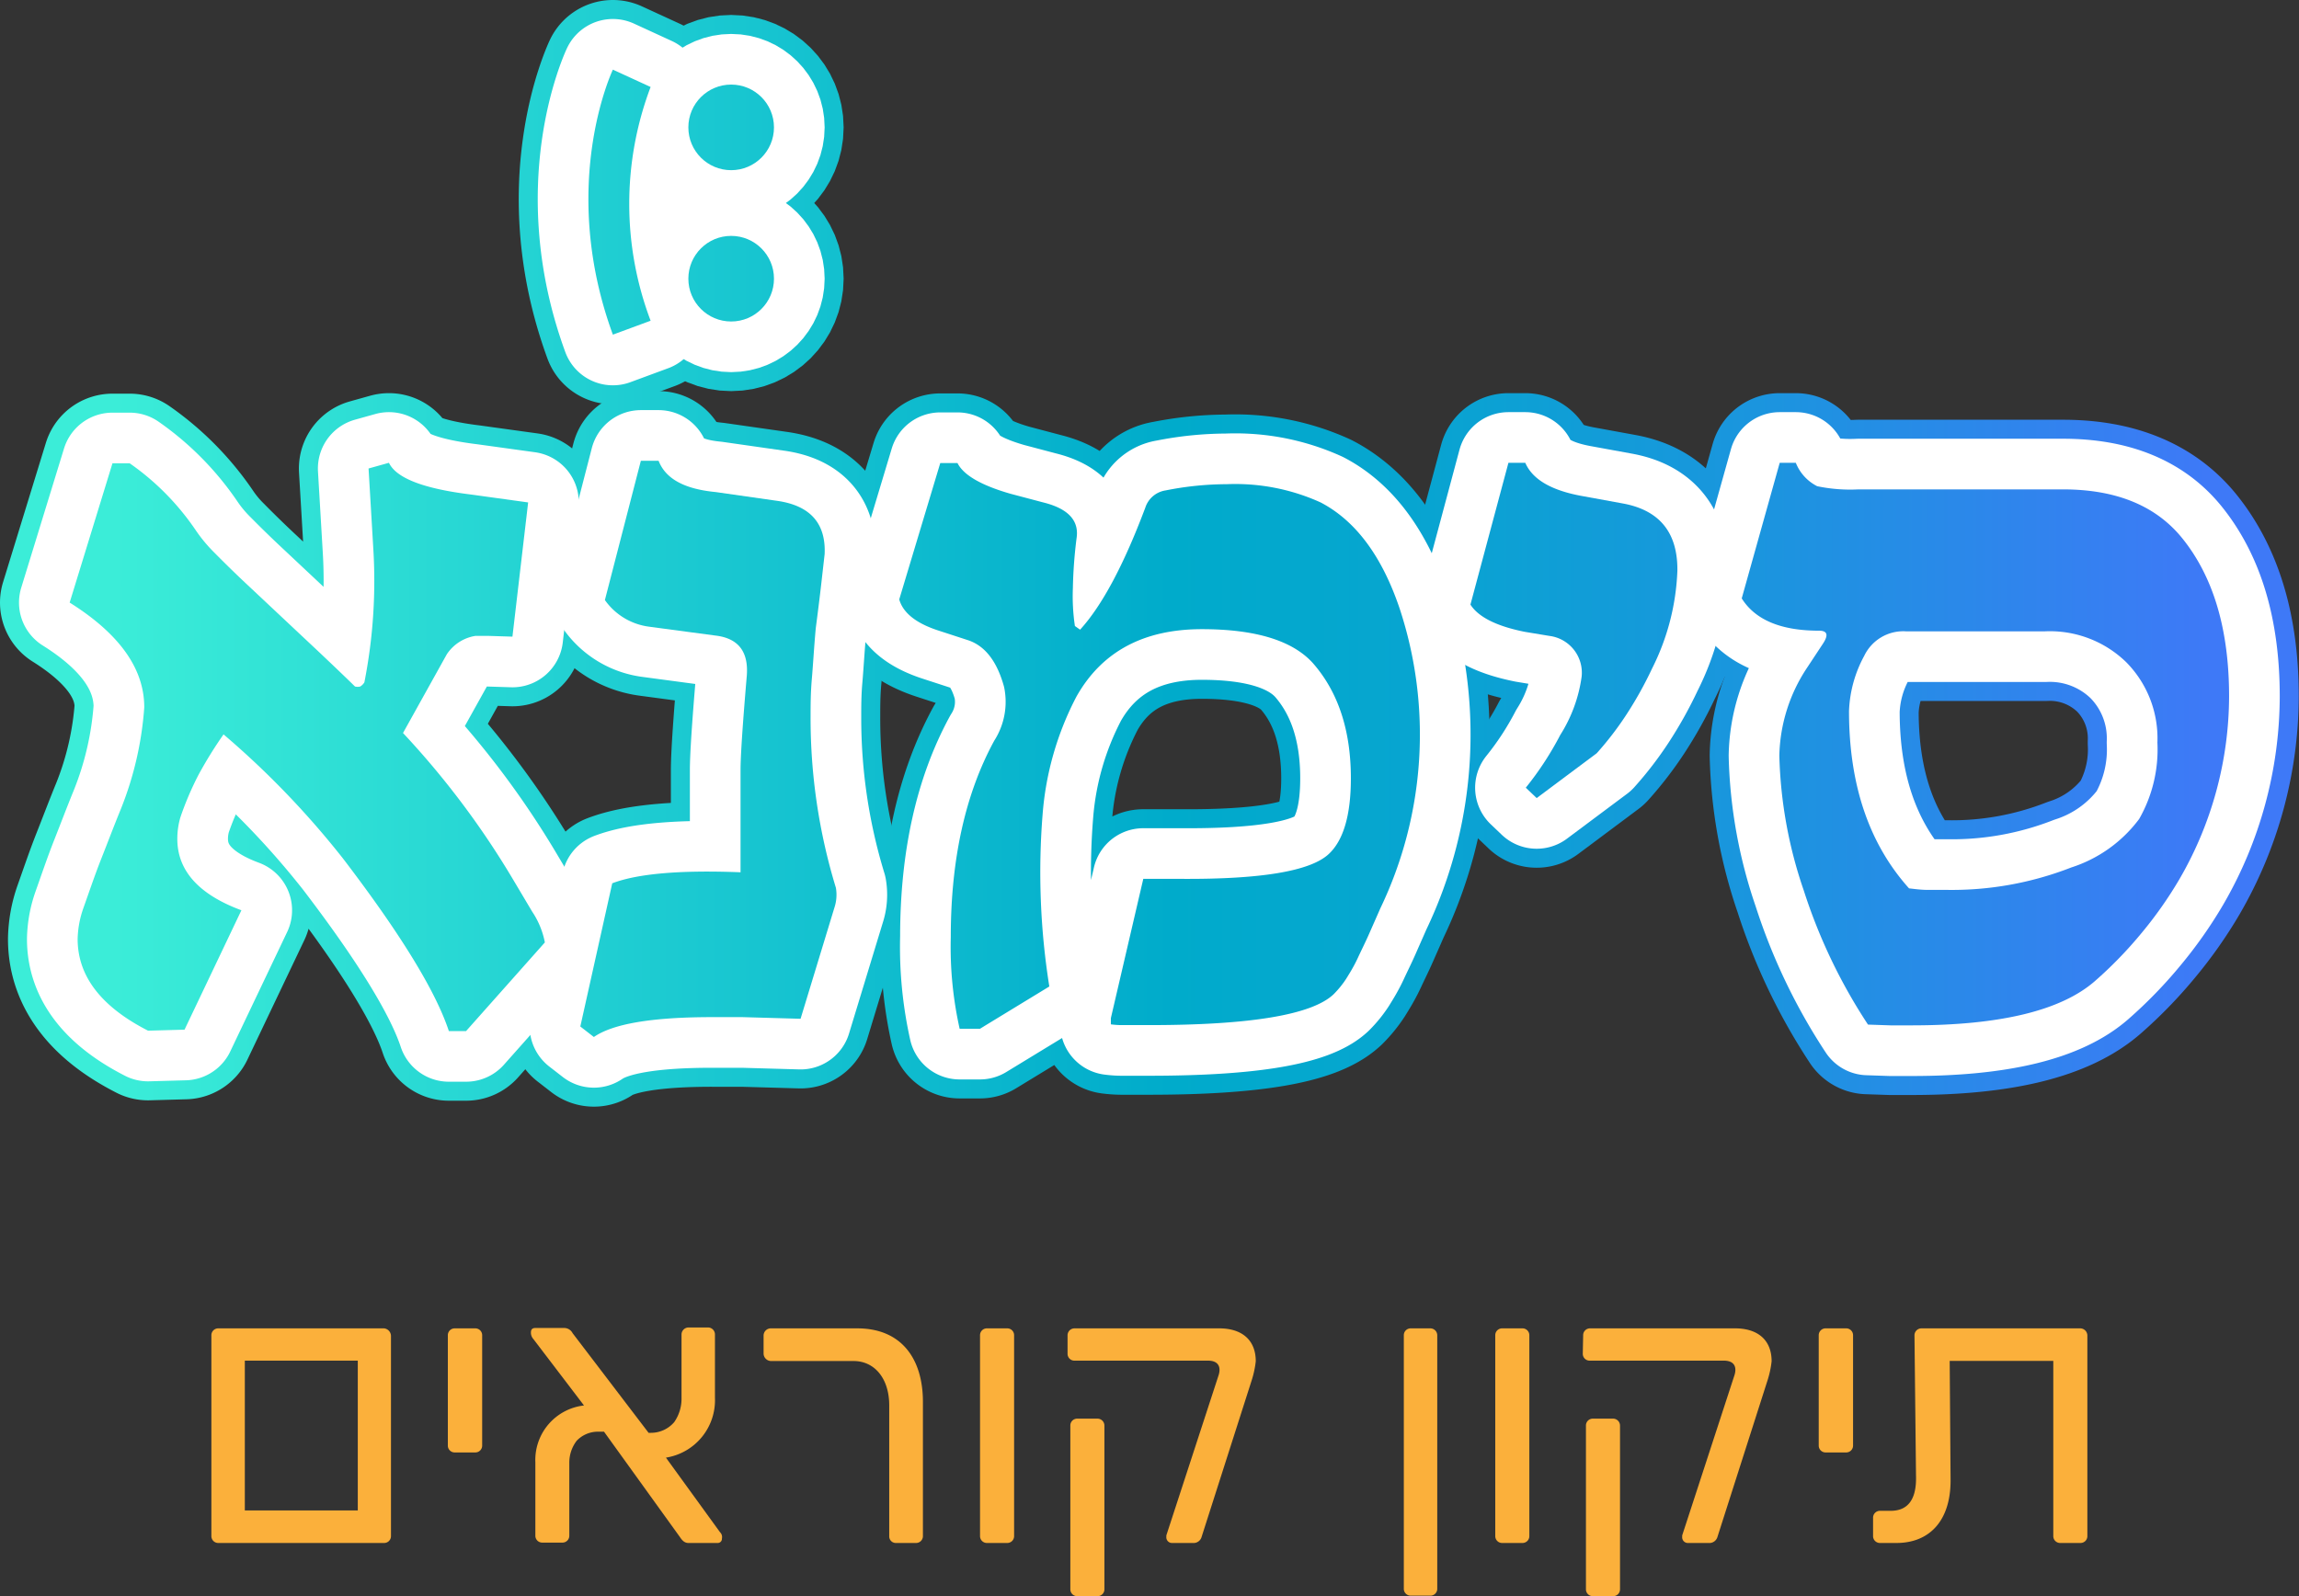 <svg xmlns="http://www.w3.org/2000/svg" xmlns:xlink="http://www.w3.org/1999/xlink" viewBox="0 0 181.52 126.06"><rect x="0" y="0" width="181.52" height="126.06" fill="#333333" stroke="none"/><defs><style>.cls-1{fill:#fbb03b;}.cls-2,.cls-3{fill:none;stroke-linecap:round;stroke-linejoin:round;}.cls-2{stroke-width:11px;stroke:url(#New_Gradient_Swatch_copy);}.cls-3{stroke:#fff;stroke-width:8px;}.cls-4{fill:url(#New_Gradient_Swatch_copy);}</style><linearGradient id="New_Gradient_Swatch_copy" x1="5.5" y1="43.7" x2="176.02" y2="43.7" gradientUnits="userSpaceOnUse"><stop offset="0.02" stop-color="#3bedd8"/><stop offset="0.51" stop-color="#00abcb"/><stop offset="0.62" stop-color="#07a5d0"/><stop offset="0.79" stop-color="#1c94df"/><stop offset="0.99" stop-color="#3e79f7"/><stop offset="0.99" stop-color="#3e79f7"/></linearGradient></defs><g id="Layer_2" data-name="Layer 2"><g id="Layer_1-2" data-name="Layer 1"><path class="cls-1" d="M30.87,105.54v15.77a.54.54,0,0,1-.55.55H17.24a.54.54,0,0,1-.55-.55V105.47a.54.54,0,0,1,.55-.56H30.32A.61.61,0,0,1,30.87,105.54ZM19.33,119.29h8.92V107.46H19.33Z"/><path class="cls-1" d="M35.36,105.47a.54.54,0,0,1,.55-.56h1.61a.54.54,0,0,1,.55.56v8.68a.54.54,0,0,1-.55.56H35.91a.54.54,0,0,1-.55-.56Z"/><path class="cls-1" d="M57,121.5a.33.33,0,0,1-.34.36h-2.3c-.27,0-.46-.14-.67-.46l-6-8.33-.46,0a2.31,2.31,0,0,0-1.7.72,2.85,2.85,0,0,0-.58,1.75v5.74a.54.54,0,0,1-.55.55H42.82a.54.54,0,0,1-.55-.55v-5.79A4.33,4.33,0,0,1,46.11,111l-4-5.25a.75.75,0,0,1-.19-.51c0-.26.12-.36.36-.36h2.28a.75.75,0,0,1,.65.41l6,7.87h.17a2.42,2.42,0,0,0,1.85-.84,3.22,3.22,0,0,0,.58-1.92v-5a.56.56,0,0,1,.55-.56h1.53a.55.55,0,0,1,.56.56v5a4.59,4.59,0,0,1-3.87,4.72l4.27,5.89A.52.52,0,0,1,57,121.5Z"/><path class="cls-1" d="M60.29,105.47a.57.57,0,0,1,.58-.56h6.82c3.45,0,5.18,2.36,5.18,5.81v10.59a.54.54,0,0,1-.55.55H70.73a.52.52,0,0,1-.52-.55V111c0-2.16-1.18-3.51-2.81-3.51H60.89a.6.6,0,0,1-.6-.57Z"/><path class="cls-1" d="M77.38,105.47a.54.54,0,0,1,.55-.56h1.59a.54.54,0,0,1,.55.56v15.84a.54.54,0,0,1-.55.55H77.93a.54.54,0,0,1-.55-.55Z"/><path class="cls-1" d="M84.29,105.47a.55.55,0,0,1,.56-.56H96.27c1.73,0,2.88.87,2.88,2.6a7.68,7.68,0,0,1-.34,1.56l-3.93,12.29a.66.66,0,0,1-.58.5H92.57a.45.45,0,0,1-.48-.5v-.1l4.11-12.6c.24-.7,0-1.2-.82-1.2H84.85a.54.54,0,0,1-.56-.55Zm.22,7.13a.54.54,0,0,1,.55-.56h1.58a.55.55,0,0,1,.56.56v12.91a.54.54,0,0,1-.56.55H85.06a.54.54,0,0,1-.55-.55Z"/><path class="cls-1" d="M110.84,105.47a.54.54,0,0,1,.55-.56h1.53a.55.55,0,0,1,.56.56v20a.54.54,0,0,1-.56.55h-1.53a.54.54,0,0,1-.55-.55Z"/><path class="cls-1" d="M118.06,105.47a.54.54,0,0,1,.55-.56h1.59a.54.54,0,0,1,.55.56v15.84a.54.54,0,0,1-.55.55h-1.59a.54.54,0,0,1-.55-.55Z"/><path class="cls-1" d="M125,105.47a.54.54,0,0,1,.55-.56H137c1.73,0,2.88.87,2.88,2.6a7.68,7.68,0,0,1-.34,1.56l-3.93,12.29a.67.67,0,0,1-.58.5h-1.73a.45.45,0,0,1-.48-.5v-.1l4.11-12.6c.24-.7,0-1.2-.82-1.2H125.52a.54.54,0,0,1-.55-.55Zm.22,7.13a.54.54,0,0,1,.55-.56h1.58a.55.55,0,0,1,.56.56v12.91a.54.54,0,0,1-.56.55h-1.58a.54.54,0,0,1-.55-.55Z"/><path class="cls-1" d="M143.6,105.47a.54.54,0,0,1,.55-.56h1.61a.54.54,0,0,1,.55.56v8.68a.54.54,0,0,1-.55.56h-1.61a.54.54,0,0,1-.55-.56Z"/><path class="cls-1" d="M164.81,105.49v15.82a.54.54,0,0,1-.55.55h-1.58a.54.54,0,0,1-.56-.55V107.48h-8.18l.07,9.44c0,3.28-1.75,4.94-4.27,4.94h-1.3a.54.54,0,0,1-.55-.55v-1.44a.54.54,0,0,1,.55-.55h.84c1.16,0,2.07-.65,2-2.79l-.12-11.06a.55.55,0,0,1,.56-.56h12.5A.57.57,0,0,1,164.81,105.49Z"/><circle cx="57.73" cy="10.06" r="3.38"/><circle cx="57.73" cy="22.01" r="3.38"/><path d="M51.37,25.33a26.09,26.09,0,0,1,0-18.46L48.39,5.5c-.17.37-4.26,9.3,0,20.93Z"/><path d="M40.51,69.46a67,67,0,0,0-8.69-11.57l3.46-6.22a3.34,3.34,0,0,1,2.26-1.45l1,0,1.92.06L41.7,39.68l-4.48-.62q-5.65-.69-6.51-2.51L29.1,37l.37,6.26a41.48,41.48,0,0,1,0,5.23,41.62,41.62,0,0,1-.7,5.4,1,1,0,0,1-.33.33.94.94,0,0,1-.41,0q-.83-.82-2.88-2.76l-5.4-5.07c-1.15-1.07-2.09-2-2.8-2.72a11.92,11.92,0,0,1-1.48-1.77,20.34,20.34,0,0,0-5.23-5.31H8.88l-3.38,11q5.9,3.7,5.89,8.28A26.58,26.58,0,0,1,9.54,63.9C9,65.22,8.51,66.52,8,67.81s-.95,2.6-1.42,3.92a7.78,7.78,0,0,0-.45,2.43q0,4.4,5.56,7.24l2.88-.08,4.49-9.43C15.71,70.65,14,68.77,14,66.25a6,6,0,0,1,.24-1.69,24.33,24.33,0,0,1,1.44-3.38A33,33,0,0,1,17.65,58a68.73,68.73,0,0,1,9.43,9.8q6.8,8.9,8.36,13.63H36.8l6.22-7a6.59,6.59,0,0,0-1-2.43Z"/><path d="M64,56.61c0-.85,0-1.85.1-3s.17-2.48.31-4c.22-1.68.38-3,.49-4l.21-1.85q.16-3.63-3.71-4.2l-4.9-.7C54,38.62,52.54,37.79,52,36.39H50.6l-2.84,11a5.06,5.06,0,0,0,3.46,2.1l5.23.7q2.76.3,2.51,3.22-.49,5.76-.49,7.41v8.07q-7.12-.28-10.13.87L45.82,81.07l1.07.83q2.27-1.58,9.4-1.57l2.34,0,4.58.13,2.67-8.77A3.26,3.26,0,0,0,66,70.12,45.81,45.81,0,0,1,64,56.61Z"/><path d="M104.27,39.68a16.28,16.28,0,0,0-7.41-1.44,24.87,24.87,0,0,0-4.82.49,2,2,0,0,0-1.61,1.36q-2.55,6.79-5.15,9.64l-.41-.29a16,16,0,0,1-.16-3A36.76,36.76,0,0,1,85,42.52c.22-1.4-.65-2.35-2.63-2.84L79.8,39q-3.49-1-4.2-2.43H74.24L71,47.34c.3,1.07,1.35,1.9,3.13,2.47l2.27.74q2.05.66,2.88,3.71a5.69,5.69,0,0,1-.78,4.24Q75.07,64.8,75.07,74a29.62,29.62,0,0,0,.7,7.25h1.6l5.48-3.34a57.42,57.42,0,0,1-.53-13.59A24,24,0,0,1,85,55q3-5.31,9.89-5.31,6.35,0,8.77,2.68,3,3.42,3,9.1c0,2.91-.59,4.92-1.77,6q-2.19,2-11.62,1.94h-3l-2.56,11v.49a6.66,6.66,0,0,0,1,.06c.49,0,1.17,0,2,0,8,0,12.87-.81,14.58-2.43a7.64,7.64,0,0,0,1-1.23c.31-.5.62-1,.92-1.65s.6-1.24.89-1.9.58-1.31.88-2A31.74,31.74,0,0,0,110.49,48Q108.39,41.83,104.27,39.68Z"/><path d="M128.12,39.76,125,39.19c-2.5-.44-4-1.32-4.57-2.64H119.1l-3,11.2q.95,1.48,4.29,2.15l1.93.32a2.93,2.93,0,0,1,2.56,3.22,11.52,11.52,0,0,1-1.69,4.61,25,25,0,0,1-2.72,4.16l.86.82,4.74-3.54a25.18,25.18,0,0,0,2.31-3,29.87,29.87,0,0,0,2.06-3.69,18.68,18.68,0,0,0,2-7.74Q132.48,40.55,128.12,39.76Z"/><path d="M172.31,42.52q-3.12-3.87-9.43-3.87H146.74a12.8,12.8,0,0,1-3.26-.25,3.53,3.53,0,0,1-1.69-1.85h-1.27l-3,10.71q1.6,2.55,6.1,2.55c.66,0,.76.33.33,1l-1.28,1.94a13,13,0,0,0-2.18,6.92,35.27,35.27,0,0,0,1.93,10.66,43.24,43.24,0,0,0,5.07,10.59l1.77.06c.58,0,1.14,0,1.69,0q10.46,0,14.46-3.5a32.5,32.5,0,0,0,3.66-3.77,31.77,31.77,0,0,0,3-4.26A28.87,28.87,0,0,0,176,55Q176,47.1,172.31,42.52ZM168.9,64.68a10.8,10.8,0,0,1-5.36,3.83,25.91,25.91,0,0,1-9.88,1.77c-.5,0-1,0-1.49,0s-1-.07-1.44-.12q-4.74-5.28-4.74-14a9.85,9.85,0,0,1,1.2-4.36,3.42,3.42,0,0,1,3.29-1.94h11a8.64,8.64,0,0,1,6.39,2.43,8.54,8.54,0,0,1,2.47,6.35A11.06,11.06,0,0,1,168.9,64.68Z"/><circle class="cls-2" cx="57.73" cy="10.06" r="3.38"/><circle class="cls-2" cx="57.73" cy="22.01" r="3.38"/><path class="cls-2" d="M51.37,25.33a26.09,26.09,0,0,1,0-18.46L48.39,5.5c-.17.37-4.26,9.3,0,20.93Z"/><path class="cls-2" d="M40.51,69.46a67,67,0,0,0-8.69-11.57l3.46-6.22a3.34,3.34,0,0,1,2.26-1.45l1,0,1.92.06L41.7,39.68l-4.48-.62q-5.65-.69-6.51-2.51L29.1,37l.37,6.26a41.48,41.48,0,0,1,0,5.23,41.62,41.62,0,0,1-.7,5.4,1,1,0,0,1-.33.33.94.94,0,0,1-.41,0q-.83-.82-2.88-2.76l-5.4-5.07c-1.15-1.07-2.09-2-2.8-2.72a11.92,11.92,0,0,1-1.48-1.77,20.34,20.34,0,0,0-5.23-5.31H8.88l-3.38,11q5.9,3.7,5.89,8.28A26.58,26.58,0,0,1,9.54,63.9C9,65.22,8.51,66.52,8,67.81s-.95,2.6-1.42,3.92a7.78,7.78,0,0,0-.45,2.43q0,4.4,5.56,7.24l2.88-.08,4.49-9.43C15.71,70.65,14,68.77,14,66.25a6,6,0,0,1,.24-1.69,24.33,24.33,0,0,1,1.44-3.38A33,33,0,0,1,17.65,58a68.73,68.73,0,0,1,9.43,9.8q6.8,8.9,8.36,13.63H36.8l6.22-7a6.59,6.59,0,0,0-1-2.43Z"/><path class="cls-2" d="M64,56.61c0-.85,0-1.85.1-3s.17-2.48.31-4c.22-1.68.38-3,.49-4l.21-1.85q.16-3.63-3.71-4.2l-4.9-.7C54,38.62,52.54,37.79,52,36.39H50.6l-2.84,11a5.06,5.06,0,0,0,3.46,2.1l5.23.7q2.76.3,2.51,3.22-.49,5.76-.49,7.41v8.07q-7.12-.28-10.13.87L45.82,81.07l1.07.83q2.27-1.58,9.4-1.57l2.34,0,4.58.13,2.67-8.77A3.26,3.26,0,0,0,66,70.12,45.81,45.81,0,0,1,64,56.61Z"/><path class="cls-2" d="M104.27,39.68a16.28,16.28,0,0,0-7.41-1.44,24.87,24.87,0,0,0-4.82.49,2,2,0,0,0-1.61,1.36q-2.55,6.79-5.15,9.64l-.41-.29a16,16,0,0,1-.16-3A36.76,36.76,0,0,1,85,42.52c.22-1.4-.65-2.35-2.63-2.84L79.8,39q-3.49-1-4.2-2.43H74.24L71,47.34c.3,1.07,1.35,1.9,3.13,2.47l2.27.74q2.05.66,2.88,3.71a5.69,5.69,0,0,1-.78,4.24Q75.07,64.8,75.07,74a29.62,29.62,0,0,0,.7,7.25h1.6l5.48-3.34a57.42,57.42,0,0,1-.53-13.59A24,24,0,0,1,85,55q3-5.31,9.89-5.31,6.35,0,8.77,2.68,3,3.42,3,9.1c0,2.91-.59,4.92-1.77,6q-2.19,2-11.62,1.94h-3l-2.56,11v.49a6.66,6.66,0,0,0,1,.06c.49,0,1.17,0,2,0,8,0,12.87-.81,14.58-2.43a7.64,7.64,0,0,0,1-1.23c.31-.5.62-1,.92-1.65s.6-1.24.89-1.9.58-1.31.88-2A31.74,31.74,0,0,0,110.49,48Q108.39,41.83,104.27,39.68Z"/><path class="cls-2" d="M128.12,39.76,125,39.19c-2.5-.44-4-1.32-4.57-2.64H119.1l-3,11.2q.95,1.48,4.29,2.15l1.93.32a2.93,2.93,0,0,1,2.56,3.22,11.52,11.52,0,0,1-1.69,4.61,25,25,0,0,1-2.72,4.16l.86.82,4.74-3.54a25.18,25.18,0,0,0,2.31-3,29.87,29.87,0,0,0,2.06-3.69,18.68,18.68,0,0,0,2-7.74Q132.48,40.55,128.12,39.76Z"/><path class="cls-2" d="M172.31,42.52q-3.12-3.87-9.43-3.87H146.74a12.8,12.8,0,0,1-3.26-.25,3.53,3.53,0,0,1-1.69-1.85h-1.27l-3,10.71q1.6,2.55,6.1,2.55c.66,0,.76.33.33,1l-1.28,1.94a13,13,0,0,0-2.18,6.92,35.27,35.27,0,0,0,1.93,10.66,43.24,43.24,0,0,0,5.07,10.59l1.77.06c.58,0,1.14,0,1.69,0q10.46,0,14.46-3.5a32.5,32.5,0,0,0,3.66-3.77,31.77,31.77,0,0,0,3-4.26A28.87,28.87,0,0,0,176,55Q176,47.1,172.31,42.52ZM168.9,64.68a10.8,10.8,0,0,1-5.36,3.83,25.91,25.91,0,0,1-9.88,1.77c-.5,0-1,0-1.49,0s-1-.07-1.44-.12q-4.74-5.28-4.74-14a9.85,9.85,0,0,1,1.2-4.36,3.42,3.42,0,0,1,3.29-1.94h11a8.64,8.64,0,0,1,6.39,2.43,8.54,8.54,0,0,1,2.47,6.35A11.06,11.06,0,0,1,168.9,64.68Z"/><circle class="cls-3" cx="57.73" cy="10.06" r="3.38"/><circle class="cls-3" cx="57.73" cy="22.01" r="3.38"/><path class="cls-3" d="M51.37,25.33a26.09,26.09,0,0,1,0-18.46L48.39,5.5c-.17.37-4.26,9.3,0,20.93Z"/><path class="cls-3" d="M40.51,69.46a67,67,0,0,0-8.69-11.57l3.46-6.22a3.34,3.34,0,0,1,2.26-1.45l1,0,1.92.06L41.7,39.68l-4.48-.62q-5.65-.69-6.51-2.51L29.1,37l.37,6.26a41.48,41.48,0,0,1,0,5.23,41.62,41.62,0,0,1-.7,5.4,1,1,0,0,1-.33.33.94.94,0,0,1-.41,0q-.83-.82-2.88-2.76l-5.4-5.07c-1.15-1.07-2.09-2-2.8-2.72a11.92,11.92,0,0,1-1.48-1.77,20.34,20.34,0,0,0-5.23-5.31H8.88l-3.38,11q5.9,3.7,5.89,8.28A26.58,26.58,0,0,1,9.54,63.9C9,65.22,8.51,66.52,8,67.81s-.95,2.6-1.42,3.92a7.78,7.78,0,0,0-.45,2.43q0,4.4,5.56,7.24l2.88-.08,4.49-9.43C15.71,70.65,14,68.77,14,66.25a6,6,0,0,1,.24-1.69,24.33,24.33,0,0,1,1.44-3.38A33,33,0,0,1,17.65,58a68.73,68.73,0,0,1,9.43,9.8q6.8,8.9,8.36,13.63H36.8l6.22-7a6.59,6.59,0,0,0-1-2.43Z"/><path class="cls-3" d="M64,56.61c0-.85,0-1.85.1-3s.17-2.48.31-4c.22-1.68.38-3,.49-4l.21-1.85q.16-3.63-3.71-4.2l-4.9-.7C54,38.62,52.54,37.79,52,36.39H50.6l-2.84,11a5.06,5.06,0,0,0,3.46,2.1l5.23.7q2.76.3,2.51,3.22-.49,5.76-.49,7.41v8.07q-7.12-.28-10.13.87L45.82,81.07l1.07.83q2.27-1.58,9.4-1.57l2.34,0,4.58.13,2.67-8.77A3.26,3.26,0,0,0,66,70.12,45.81,45.81,0,0,1,64,56.61Z"/><path class="cls-3" d="M104.27,39.68a16.28,16.28,0,0,0-7.41-1.44,24.87,24.87,0,0,0-4.82.49,2,2,0,0,0-1.61,1.36q-2.55,6.79-5.15,9.64l-.41-.29a16,16,0,0,1-.16-3A36.76,36.76,0,0,1,85,42.52c.22-1.4-.65-2.35-2.63-2.84L79.8,39q-3.49-1-4.2-2.43H74.24L71,47.34c.3,1.07,1.35,1.9,3.13,2.47l2.27.74q2.05.66,2.88,3.71a5.69,5.69,0,0,1-.78,4.24Q75.07,64.8,75.07,74a29.62,29.62,0,0,0,.7,7.25h1.6l5.48-3.34a57.42,57.42,0,0,1-.53-13.59A24,24,0,0,1,85,55q3-5.31,9.89-5.31,6.35,0,8.77,2.68,3,3.42,3,9.1c0,2.91-.59,4.92-1.77,6q-2.19,2-11.62,1.94h-3l-2.56,11v.49a6.66,6.66,0,0,0,1,.06c.49,0,1.17,0,2,0,8,0,12.87-.81,14.58-2.43a7.64,7.64,0,0,0,1-1.23c.31-.5.62-1,.92-1.65s.6-1.24.89-1.9.58-1.31.88-2A31.74,31.74,0,0,0,110.49,48Q108.39,41.83,104.27,39.68Z"/><path class="cls-3" d="M128.12,39.76,125,39.19c-2.5-.44-4-1.32-4.57-2.64H119.1l-3,11.2q.95,1.48,4.29,2.15l1.93.32a2.93,2.93,0,0,1,2.56,3.22,11.52,11.52,0,0,1-1.69,4.61,25,25,0,0,1-2.72,4.16l.86.82,4.74-3.54a25.18,25.18,0,0,0,2.31-3,29.87,29.87,0,0,0,2.06-3.69,18.68,18.68,0,0,0,2-7.74Q132.48,40.55,128.12,39.76Z"/><path class="cls-3" d="M172.31,42.52q-3.12-3.87-9.43-3.87H146.74a12.8,12.8,0,0,1-3.26-.25,3.53,3.53,0,0,1-1.69-1.85h-1.27l-3,10.71q1.6,2.55,6.1,2.55c.66,0,.76.33.33,1l-1.28,1.94a13,13,0,0,0-2.18,6.92,35.27,35.27,0,0,0,1.93,10.66,43.24,43.24,0,0,0,5.07,10.59l1.77.06c.58,0,1.14,0,1.69,0q10.46,0,14.46-3.5a32.5,32.5,0,0,0,3.66-3.77,31.77,31.77,0,0,0,3-4.26A28.87,28.87,0,0,0,176,55Q176,47.1,172.31,42.52ZM168.9,64.68a10.8,10.8,0,0,1-5.36,3.83,25.91,25.91,0,0,1-9.88,1.77c-.5,0-1,0-1.49,0s-1-.07-1.44-.12q-4.74-5.28-4.74-14a9.85,9.85,0,0,1,1.2-4.36,3.42,3.42,0,0,1,3.29-1.94h11a8.64,8.64,0,0,1,6.39,2.43,8.54,8.54,0,0,1,2.47,6.35A11.06,11.06,0,0,1,168.9,64.68Z"/><circle class="cls-4" cx="57.73" cy="10.06" r="3.38"/><circle class="cls-4" cx="57.73" cy="22.01" r="3.38"/><path class="cls-4" d="M51.37,25.33a26.09,26.09,0,0,1,0-18.46L48.39,5.5c-.17.37-4.26,9.3,0,20.93Z"/><path class="cls-4" d="M40.51,69.46a67,67,0,0,0-8.69-11.57l3.46-6.22a3.34,3.34,0,0,1,2.26-1.45l1,0,1.92.06L41.7,39.68l-4.48-.62q-5.65-.69-6.51-2.51L29.1,37l.37,6.26a41.48,41.48,0,0,1,0,5.23,41.62,41.62,0,0,1-.7,5.4,1,1,0,0,1-.33.33.94.94,0,0,1-.41,0q-.83-.82-2.88-2.76l-5.4-5.07c-1.15-1.07-2.09-2-2.8-2.72a11.92,11.92,0,0,1-1.48-1.77,20.34,20.34,0,0,0-5.23-5.31H8.88l-3.38,11q5.9,3.7,5.89,8.28A26.58,26.58,0,0,1,9.54,63.9C9,65.22,8.51,66.52,8,67.81s-.95,2.6-1.42,3.92a7.78,7.78,0,0,0-.45,2.43q0,4.4,5.56,7.24l2.88-.08,4.49-9.43C15.71,70.65,14,68.77,14,66.25a6,6,0,0,1,.24-1.69,24.33,24.33,0,0,1,1.44-3.38A33,33,0,0,1,17.65,58a68.73,68.73,0,0,1,9.43,9.8q6.8,8.9,8.36,13.63H36.8l6.22-7a6.59,6.59,0,0,0-1-2.43Z"/><path class="cls-4" d="M64,56.61c0-.85,0-1.85.1-3s.17-2.48.31-4c.22-1.68.38-3,.49-4l.21-1.85q.16-3.63-3.71-4.2l-4.9-.7C54,38.62,52.54,37.79,52,36.39H50.6l-2.84,11a5.06,5.06,0,0,0,3.46,2.1l5.23.7q2.76.3,2.51,3.22-.49,5.76-.49,7.41v8.07q-7.12-.28-10.13.87L45.82,81.07l1.07.83q2.27-1.58,9.4-1.57l2.34,0,4.58.13,2.67-8.77A3.26,3.26,0,0,0,66,70.12,45.81,45.81,0,0,1,64,56.61Z"/><path class="cls-4" d="M104.27,39.68a16.28,16.28,0,0,0-7.41-1.44,24.87,24.87,0,0,0-4.82.49,2,2,0,0,0-1.61,1.36q-2.55,6.79-5.15,9.64l-.41-.29a16,16,0,0,1-.16-3A36.76,36.76,0,0,1,85,42.52c.22-1.4-.65-2.35-2.63-2.84L79.8,39q-3.49-1-4.2-2.43H74.24L71,47.34c.3,1.07,1.35,1.9,3.13,2.47l2.27.74q2.05.66,2.88,3.71a5.69,5.69,0,0,1-.78,4.24Q75.07,64.8,75.07,74a29.62,29.62,0,0,0,.7,7.25h1.6l5.48-3.34a57.42,57.42,0,0,1-.53-13.59A24,24,0,0,1,85,55q3-5.31,9.89-5.31,6.35,0,8.77,2.68,3,3.42,3,9.1c0,2.91-.59,4.92-1.77,6q-2.19,2-11.62,1.94h-3l-2.56,11v.49a6.66,6.66,0,0,0,1,.06c.49,0,1.17,0,2,0,8,0,12.87-.81,14.58-2.43a7.64,7.64,0,0,0,1-1.23c.31-.5.62-1,.92-1.65s.6-1.24.89-1.9.58-1.31.88-2A31.74,31.74,0,0,0,110.49,48Q108.39,41.83,104.27,39.68Z"/><path class="cls-4" d="M128.12,39.76,125,39.19c-2.5-.44-4-1.32-4.57-2.64H119.1l-3,11.2q.95,1.48,4.29,2.15l1.93.32a2.93,2.93,0,0,1,2.56,3.22,11.52,11.52,0,0,1-1.69,4.61,25,25,0,0,1-2.72,4.16l.86.82,4.74-3.54a25.18,25.18,0,0,0,2.31-3,29.87,29.87,0,0,0,2.06-3.69,18.68,18.68,0,0,0,2-7.74Q132.48,40.55,128.12,39.76Z"/><path class="cls-4" d="M172.31,42.52q-3.12-3.87-9.43-3.87H146.74a12.8,12.8,0,0,1-3.26-.25,3.53,3.53,0,0,1-1.69-1.85h-1.27l-3,10.71q1.6,2.55,6.1,2.55c.66,0,.76.33.33,1l-1.28,1.94a13,13,0,0,0-2.18,6.92,35.27,35.27,0,0,0,1.93,10.66,43.24,43.24,0,0,0,5.07,10.59l1.77.06c.58,0,1.14,0,1.69,0q10.46,0,14.46-3.5a32.5,32.5,0,0,0,3.66-3.77,31.77,31.77,0,0,0,3-4.26A28.87,28.87,0,0,0,176,55Q176,47.1,172.31,42.52ZM168.9,64.68a10.8,10.8,0,0,1-5.36,3.83,25.91,25.91,0,0,1-9.88,1.77c-.5,0-1,0-1.49,0s-1-.07-1.44-.12q-4.74-5.28-4.74-14a9.85,9.85,0,0,1,1.2-4.36,3.42,3.42,0,0,1,3.29-1.94h11a8.64,8.64,0,0,1,6.39,2.43,8.54,8.54,0,0,1,2.47,6.35A11.06,11.06,0,0,1,168.9,64.68Z"/></g></g></svg>
